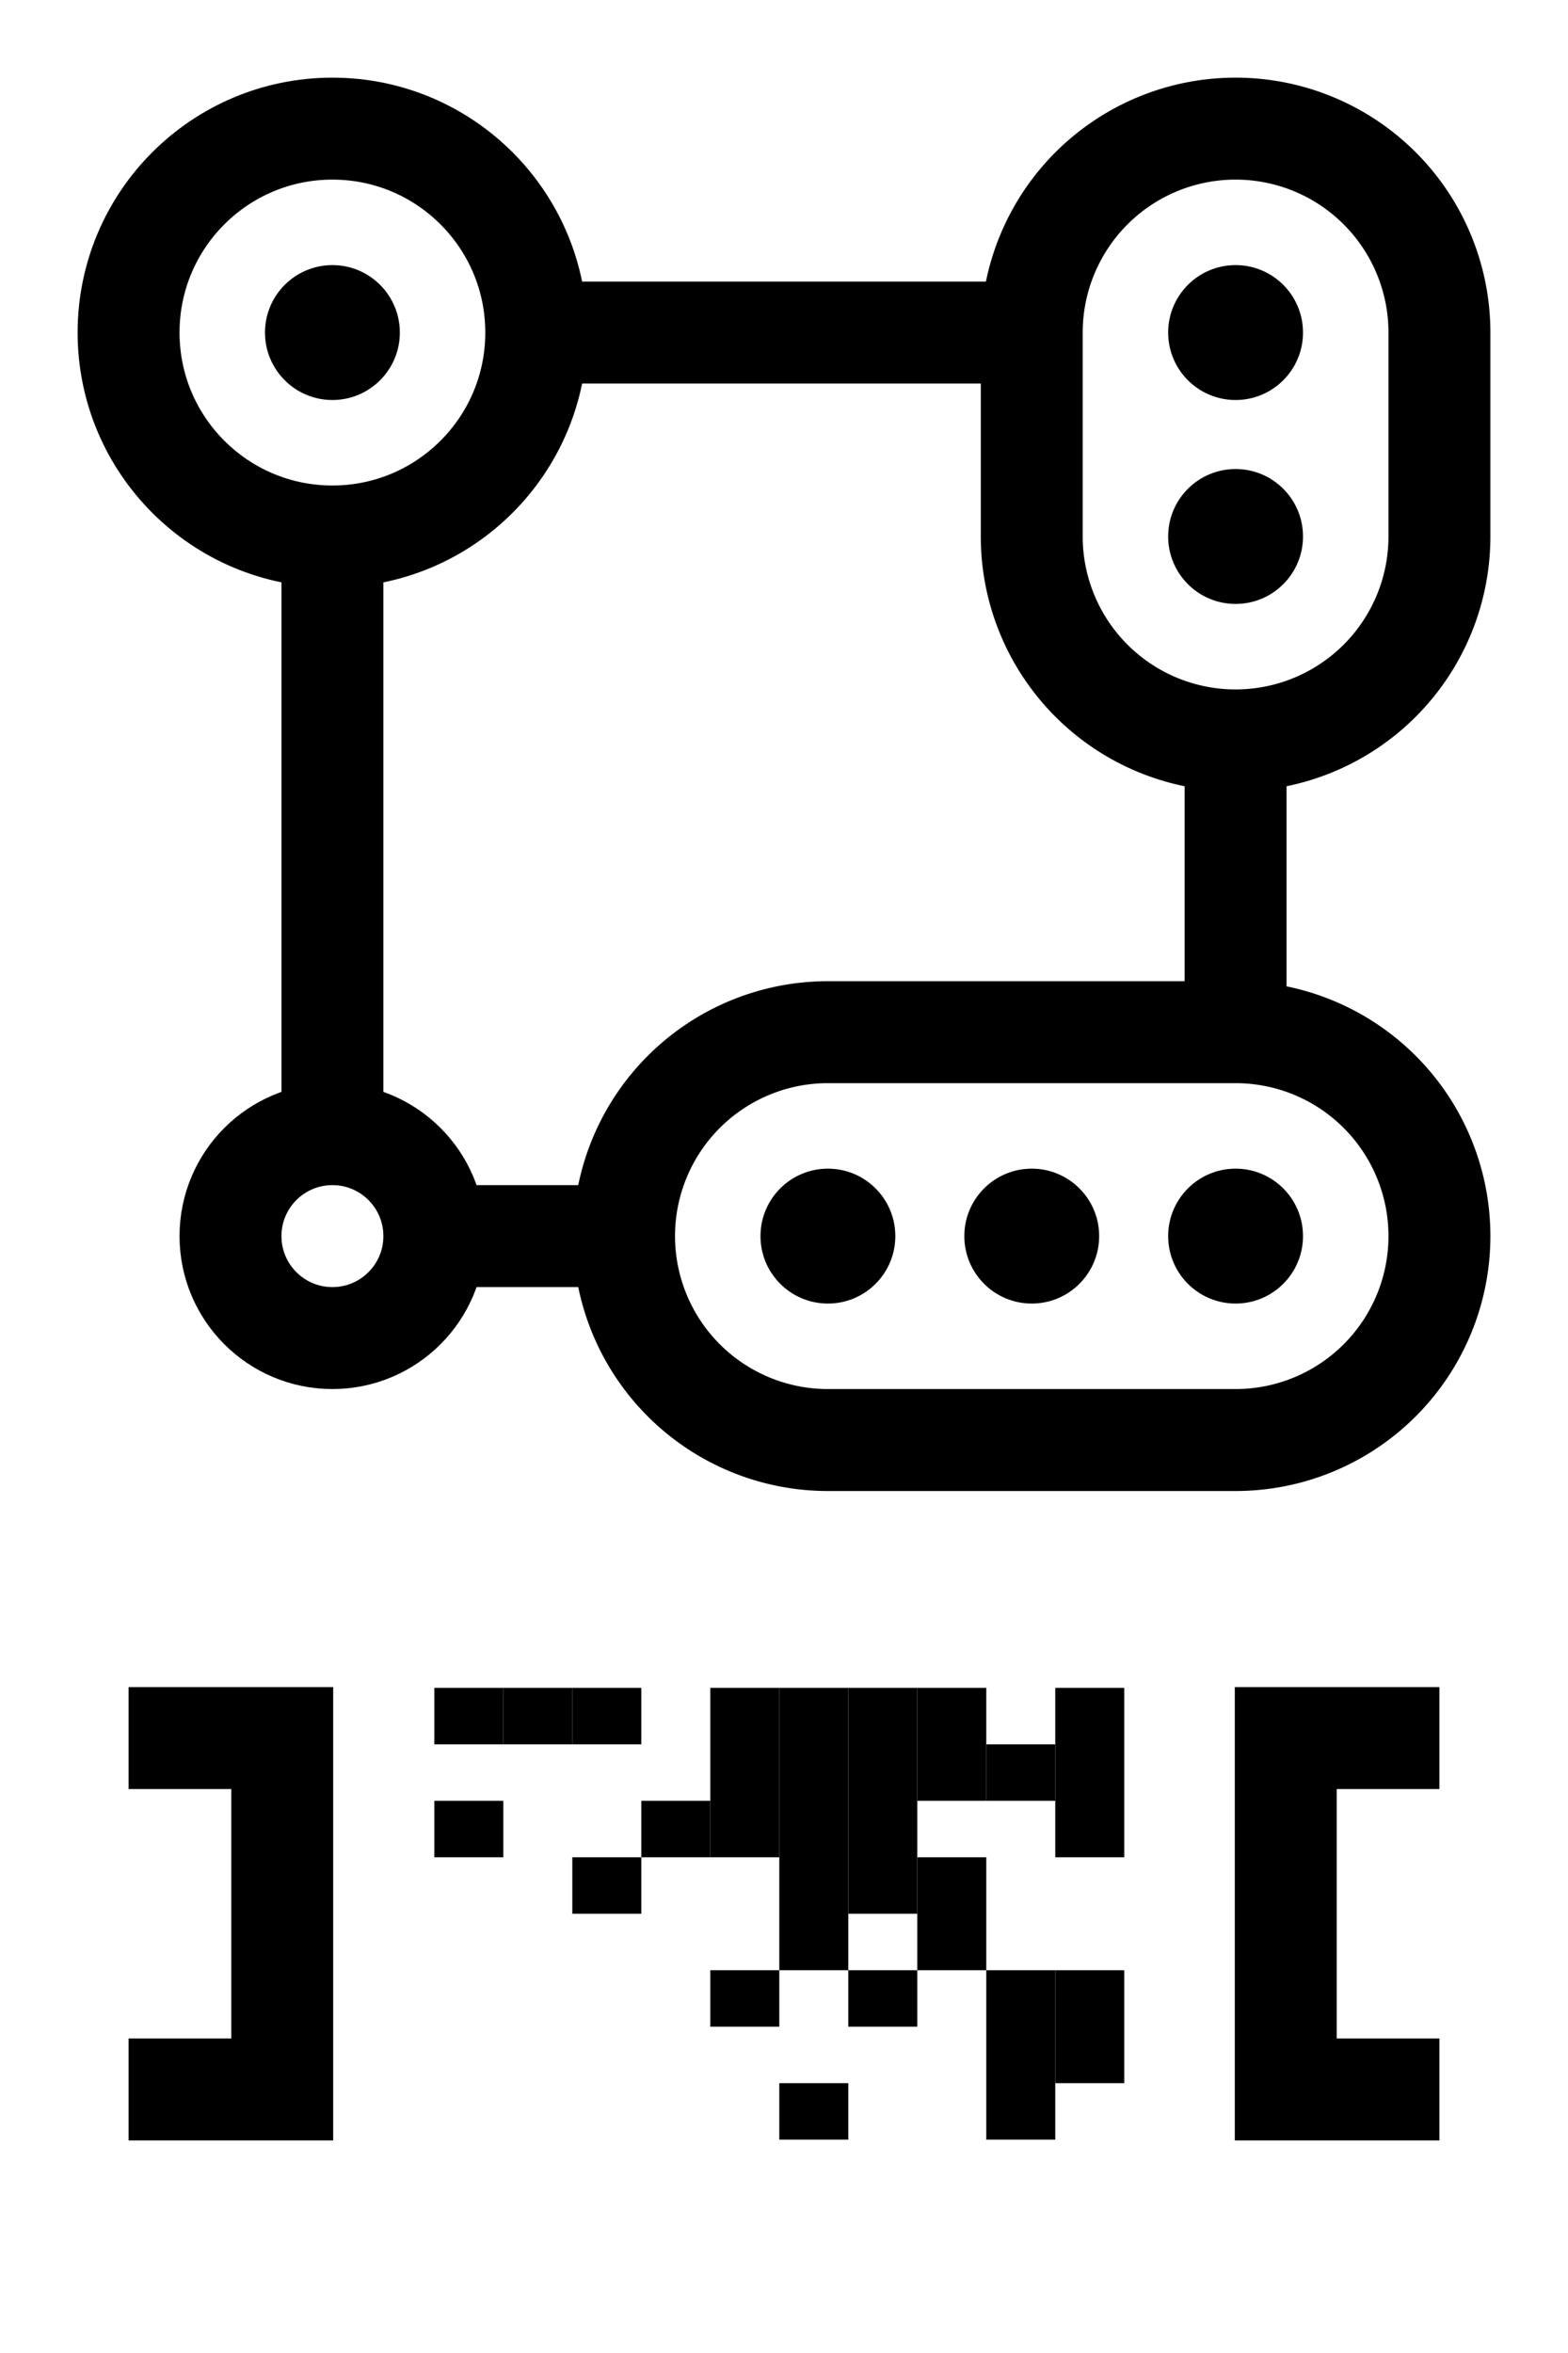 <?xml version="1.0" standalone="yes"?>
          <svg version="1.1"
               baseprofile="full"
               xmlns="http://www.w3.org/2000/svg"
               xmlns:xlink="http://www.w3.org/1999/xlink"
               xmlns:ev="http://www.w3.org/2001/xml-events"
               height="1500" width="1000">
          
<circle cx="212" cy="788" r="65" stroke="black" stroke-width="65" fill="none" />
<line x1="212" y1="723" x2="212" y2="342" style="stroke:rgb(0,0,0);stroke-width:65" />
<circle cx="212" cy="212" r="130" stroke="black" stroke-width="65" fill="none" />
<circle cx="212" cy="212" r="43" stroke="black" stroke-width="0" fill="rgba(0,0,0,255)" />
<line x1="342" y1="212" x2="658" y2="212" style="stroke:rgb(0,0,0);stroke-width:65" />
<path d="M658 212
           A 130 130 0 0 1 918 212
           L 918 342
           A 130 130 0 0 1 658 342
           L 658 212 Z" stroke="black" fill="none" stroke-width="65" />
<circle cx="788" cy="212" r="43" stroke="black" stroke-width="0" fill="rgba(0,0,0,255)" />
<circle cx="788" cy="342" r="43" stroke="black" stroke-width="0" fill="rgba(0,0,0,255)" />
<line x1="788" y1="472" x2="788" y2="658" style="stroke:rgb(0,0,0);stroke-width:65" />
<path d="M788 658
           A 130 130 0 0 1 788 918
           L 528 918
           A 130 130 0 0 1 528 658
           L 788 658 Z" stroke="black" fill="none" stroke-width="65" />
<circle cx="788" cy="788" r="43" stroke="black" stroke-width="0" fill="rgba(0,0,0,255)" />
<circle cx="658" cy="788" r="43" stroke="black" stroke-width="0" fill="rgba(0,0,0,255)" />
<circle cx="528" cy="788" r="43" stroke="black" stroke-width="0" fill="rgba(0,0,0,255)" />
<line x1="277" y1="788" x2="398" y2="788" style="stroke:rgb(0,0,0);stroke-width:65" />
<path d="M82 1108
           L 180 1108
           L 180 1332
           L 82 1332" stroke="black" fill="none" stroke-width="65" />
<path d="M918 1108
           L 820 1108
           L 820 1332
           L 918 1332" stroke="black" fill="none" stroke-width="65" />
<path d="M277 1094 L 321 1094" stroke="black" fill="none" stroke-width="36" />
<path d="M277 1166 L 321 1166" stroke="black" fill="none" stroke-width="36" />
<path d="M321 1094 L 365 1094" stroke="black" fill="none" stroke-width="36" />
<path d="M365 1094 L 409 1094" stroke="black" fill="none" stroke-width="36" />
<path d="M365 1202 L 409 1202" stroke="black" fill="none" stroke-width="36" />
<path d="M409 1166 L 453 1166" stroke="black" fill="none" stroke-width="36" />
<path d="M453 1094 L 497 1094" stroke="black" fill="none" stroke-width="36" />
<path d="M453 1130 L 497 1130" stroke="black" fill="none" stroke-width="36" />
<path d="M453 1166 L 497 1166" stroke="black" fill="none" stroke-width="36" />
<path d="M453 1274 L 497 1274" stroke="black" fill="none" stroke-width="36" />
<path d="M497 1094 L 541 1094" stroke="black" fill="none" stroke-width="36" />
<path d="M497 1130 L 541 1130" stroke="black" fill="none" stroke-width="36" />
<path d="M497 1166 L 541 1166" stroke="black" fill="none" stroke-width="36" />
<path d="M497 1202 L 541 1202" stroke="black" fill="none" stroke-width="36" />
<path d="M497 1238 L 541 1238" stroke="black" fill="none" stroke-width="36" />
<path d="M497 1346 L 541 1346" stroke="black" fill="none" stroke-width="36" />
<path d="M541 1094 L 585 1094" stroke="black" fill="none" stroke-width="36" />
<path d="M541 1130 L 585 1130" stroke="black" fill="none" stroke-width="36" />
<path d="M541 1166 L 585 1166" stroke="black" fill="none" stroke-width="36" />
<path d="M541 1202 L 585 1202" stroke="black" fill="none" stroke-width="36" />
<path d="M541 1274 L 585 1274" stroke="black" fill="none" stroke-width="36" />
<path d="M585 1094 L 629 1094" stroke="black" fill="none" stroke-width="36" />
<path d="M585 1130 L 629 1130" stroke="black" fill="none" stroke-width="36" />
<path d="M585 1202 L 629 1202" stroke="black" fill="none" stroke-width="36" />
<path d="M585 1238 L 629 1238" stroke="black" fill="none" stroke-width="36" />
<path d="M629 1130 L 673 1130" stroke="black" fill="none" stroke-width="36" />
<path d="M629 1274 L 673 1274" stroke="black" fill="none" stroke-width="36" />
<path d="M629 1310 L 673 1310" stroke="black" fill="none" stroke-width="36" />
<path d="M629 1346 L 673 1346" stroke="black" fill="none" stroke-width="36" />
<path d="M673 1094 L 717 1094" stroke="black" fill="none" stroke-width="36" />
<path d="M673 1130 L 717 1130" stroke="black" fill="none" stroke-width="36" />
<path d="M673 1166 L 717 1166" stroke="black" fill="none" stroke-width="36" />
<path d="M673 1274 L 717 1274" stroke="black" fill="none" stroke-width="36" />
<path d="M673 1310 L 717 1310" stroke="black" fill="none" stroke-width="36" />
</svg>
